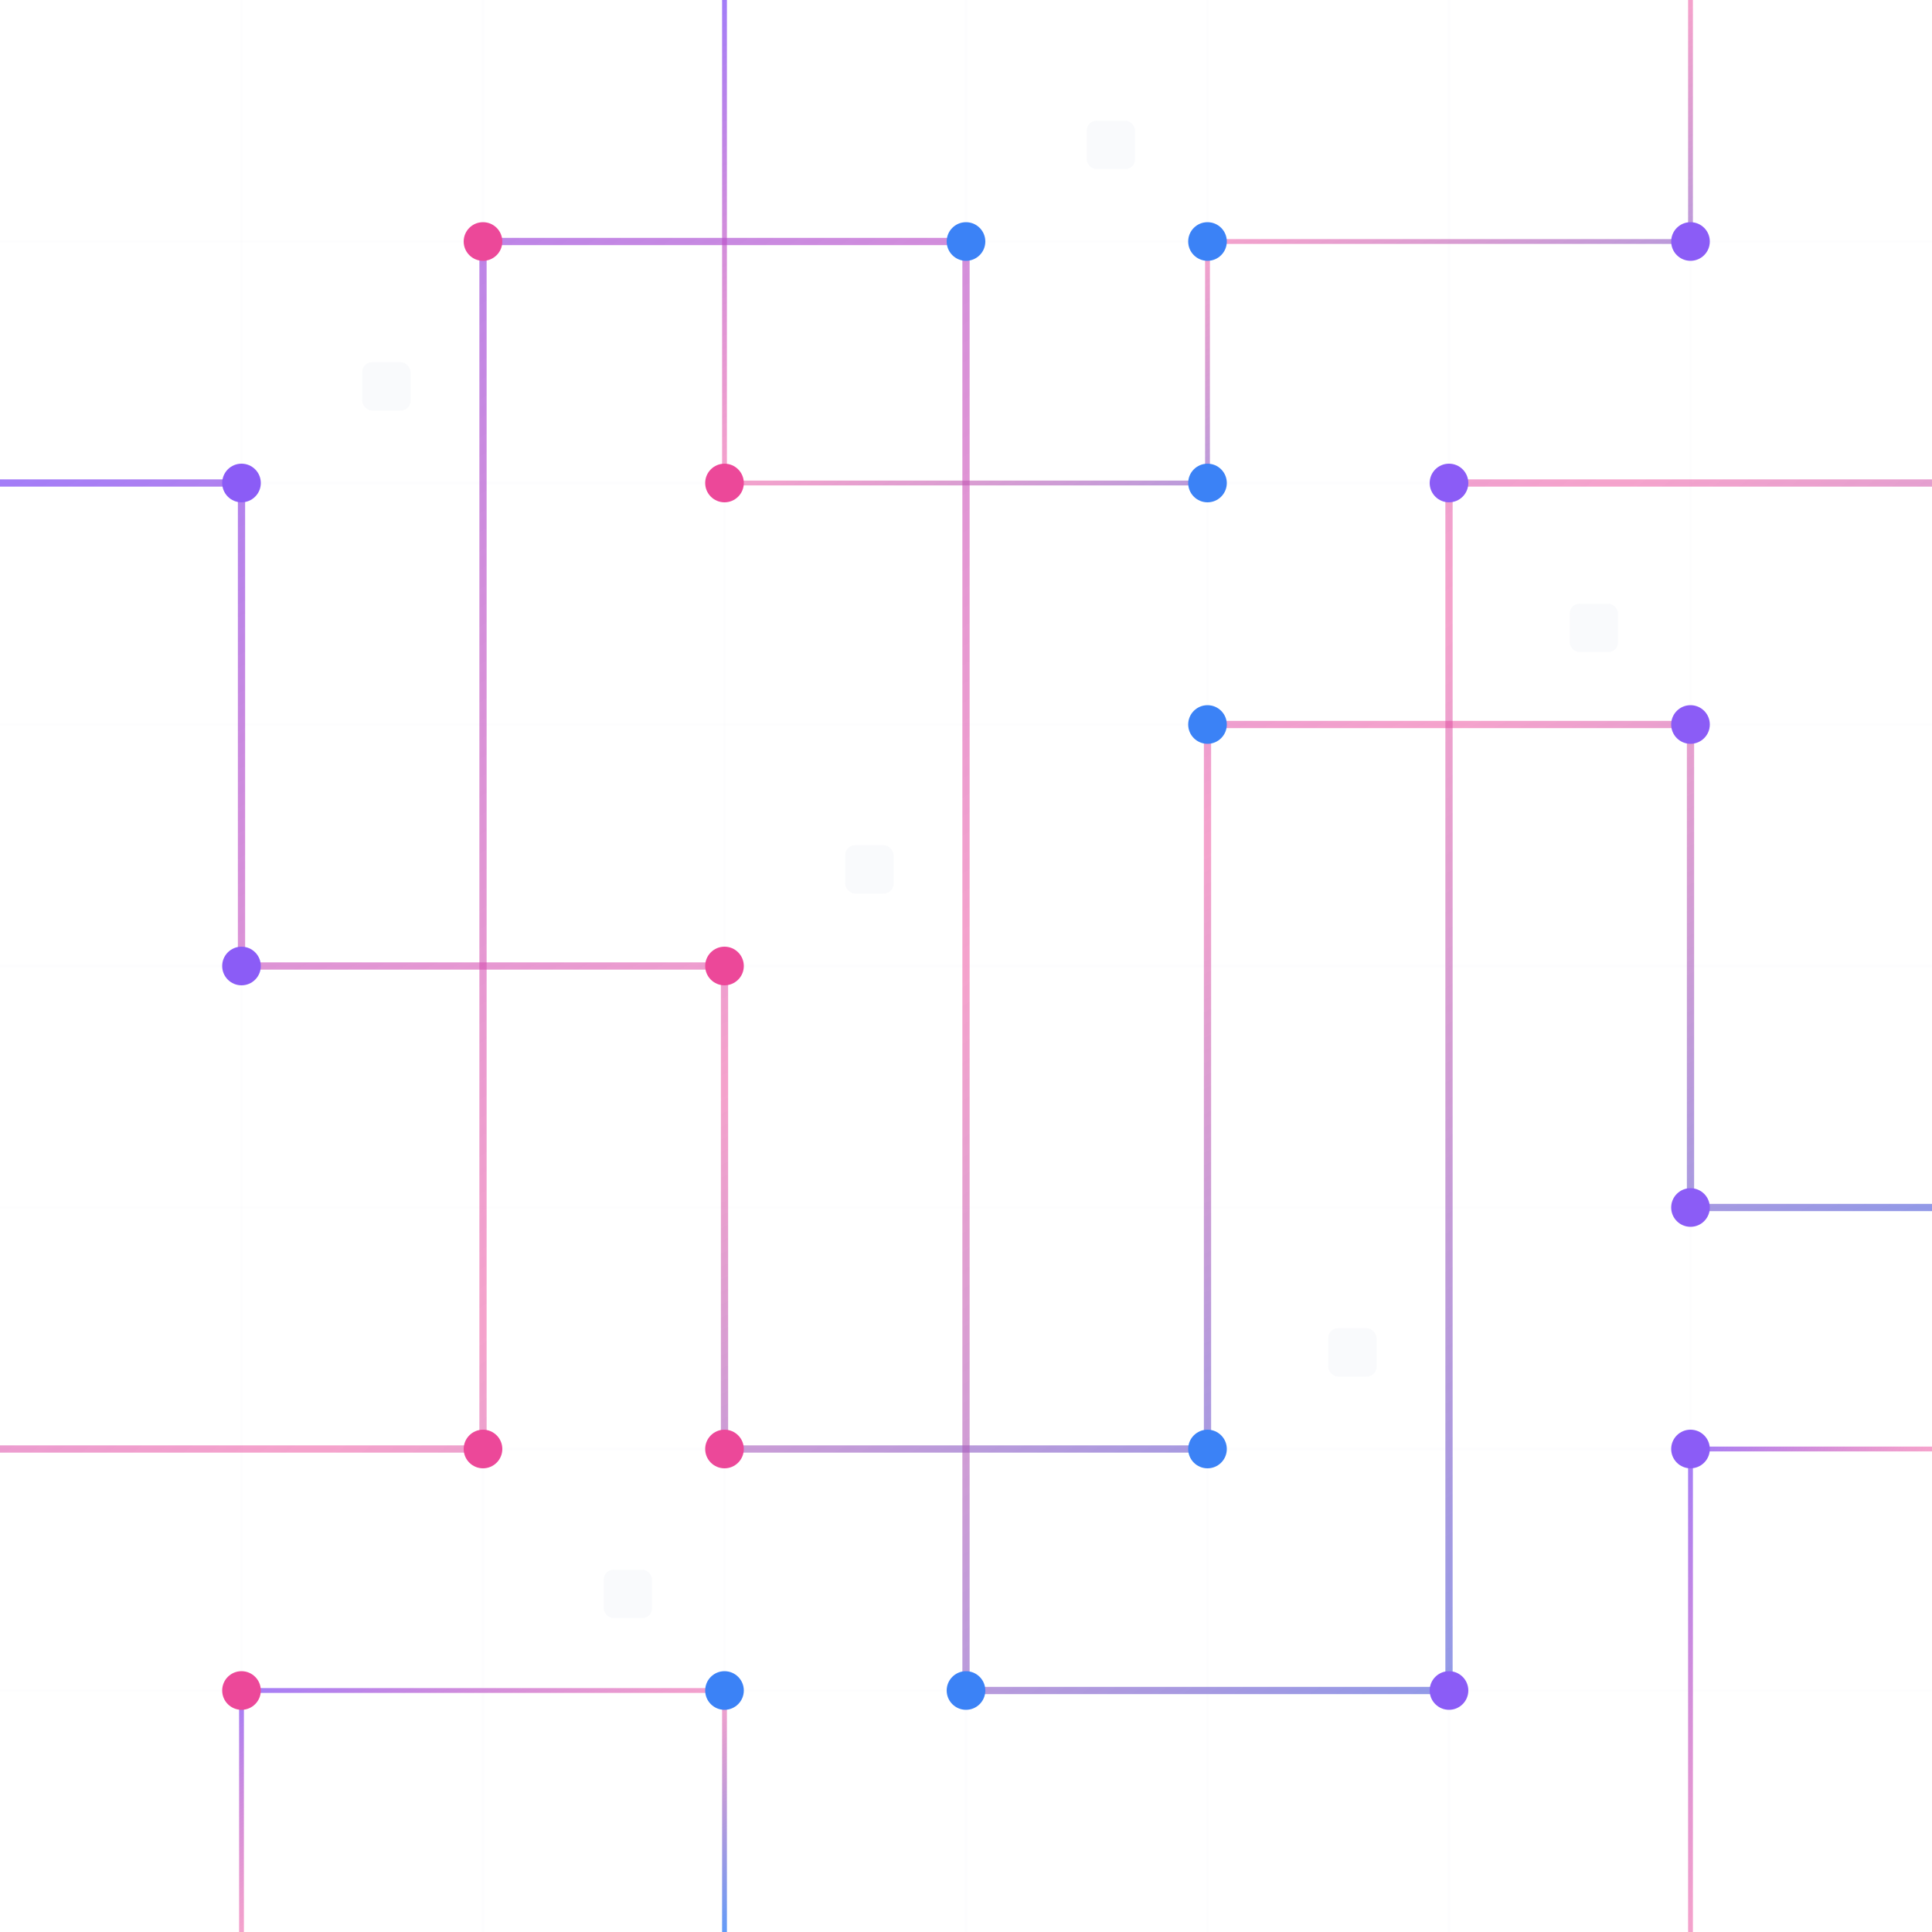 <svg xmlns="http://www.w3.org/2000/svg" width="400" height="400" viewBox="0 0 400 400">
  <!-- Cosmic Circuit Pattern for Loreum -->
  <defs>
    <linearGradient id="circuitGradient" x1="0%" y1="0%" x2="100%" y2="100%">
      <stop offset="0%" stop-color="#8B5CF6" stop-opacity="0.8"/>
      <stop offset="50%" stop-color="#EC4899" stop-opacity="0.5"/>
      <stop offset="100%" stop-color="#3B82F6" stop-opacity="0.8"/>
    </linearGradient>
    
    <filter id="glow" x="-20%" y="-20%" width="140%" height="140%">
      <feGaussianBlur stdDeviation="1.5" result="blur" />
      <feComposite in="SourceGraphic" in2="blur" operator="over" />
    </filter>
  </defs>
  
  <!-- Circuit Grid Background -->
  <g stroke="#E2E8F0" stroke-width="0.5" stroke-opacity="0.08">
    <!-- Horizontal lines -->
    <line x1="0" y1="50" x2="400" y2="50" />
    <line x1="0" y1="100" x2="400" y2="100" />
    <line x1="0" y1="150" x2="400" y2="150" />
    <line x1="0" y1="200" x2="400" y2="200" />
    <line x1="0" y1="250" x2="400" y2="250" />
    <line x1="0" y1="300" x2="400" y2="300" />
    <line x1="0" y1="350" x2="400" y2="350" />
    
    <!-- Vertical lines -->
    <line x1="50" y1="0" x2="50" y2="400" />
    <line x1="100" y1="0" x2="100" y2="400" />
    <line x1="150" y1="0" x2="150" y2="400" />
    <line x1="200" y1="0" x2="200" y2="400" />
    <line x1="250" y1="0" x2="250" y2="400" />
    <line x1="300" y1="0" x2="300" y2="400" />
    <line x1="350" y1="0" x2="350" y2="400" />
  </g>
  
  <!-- Circuit Elements -->
  <g stroke="url(#circuitGradient)" stroke-width="1.5" fill="none" filter="url(#glow)">
    <!-- Main circuit paths -->
    <path d="M0,100 L50,100 L50,200 L150,200 L150,300 L250,300 L250,150 L350,150 L350,250 L400,250" />
    <path d="M0,300 L100,300 L100,50 L200,50 L200,350 L300,350 L300,100 L400,100" />
    
    <!-- Secondary circuit paths -->
    <path d="M150,0 L150,100 L250,100 L250,50 L350,50 L350,0" stroke-width="1" />
    <path d="M50,400 L50,350 L150,350 L150,400" stroke-width="1" />
    <path d="M350,400 L350,300 L400,300" stroke-width="1" />
    
    <!-- Connection nodes -->
    <circle cx="50" cy="100" r="4" fill="#8B5CF6" stroke="none" />
    <circle cx="50" cy="200" r="4" fill="#8B5CF6" stroke="none" />
    <circle cx="150" cy="200" r="4" fill="#EC4899" stroke="none" />
    <circle cx="150" cy="300" r="4" fill="#EC4899" stroke="none" />
    <circle cx="250" cy="300" r="4" fill="#3B82F6" stroke="none" />
    <circle cx="250" cy="150" r="4" fill="#3B82F6" stroke="none" />
    <circle cx="350" cy="150" r="4" fill="#8B5CF6" stroke="none" />
    <circle cx="350" cy="250" r="4" fill="#8B5CF6" stroke="none" />
    
    <circle cx="100" cy="300" r="4" fill="#EC4899" stroke="none" />
    <circle cx="100" cy="50" r="4" fill="#EC4899" stroke="none" />
    <circle cx="200" cy="50" r="4" fill="#3B82F6" stroke="none" />
    <circle cx="200" cy="350" r="4" fill="#3B82F6" stroke="none" />
    <circle cx="300" cy="350" r="4" fill="#8B5CF6" stroke="none" />
    <circle cx="300" cy="100" r="4" fill="#8B5CF6" stroke="none" />
    
    <circle cx="150" cy="100" r="4" fill="#EC4899" stroke="none" />
    <circle cx="250" cy="100" r="4" fill="#3B82F6" stroke="none" />
    <circle cx="250" cy="50" r="4" fill="#3B82F6" stroke="none" />
    <circle cx="350" cy="50" r="4" fill="#8B5CF6" stroke="none" />
    
    <circle cx="50" cy="350" r="4" fill="#EC4899" stroke="none" />
    <circle cx="150" cy="350" r="4" fill="#3B82F6" stroke="none" />
    
    <circle cx="350" cy="300" r="4" fill="#8B5CF6" stroke="none" />
  </g>
  
  <!-- Small decorative elements -->
  <g fill="#E2E8F0" fill-opacity="0.2">
    <rect x="75" y="75" width="10" height="10" rx="2" />
    <rect x="175" y="175" width="10" height="10" rx="2" />
    <rect x="275" y="275" width="10" height="10" rx="2" />
    <rect x="325" y="125" width="10" height="10" rx="2" />
    <rect x="125" y="325" width="10" height="10" rx="2" />
    <rect x="225" y="25" width="10" height="10" rx="2" />
  </g>
</svg>